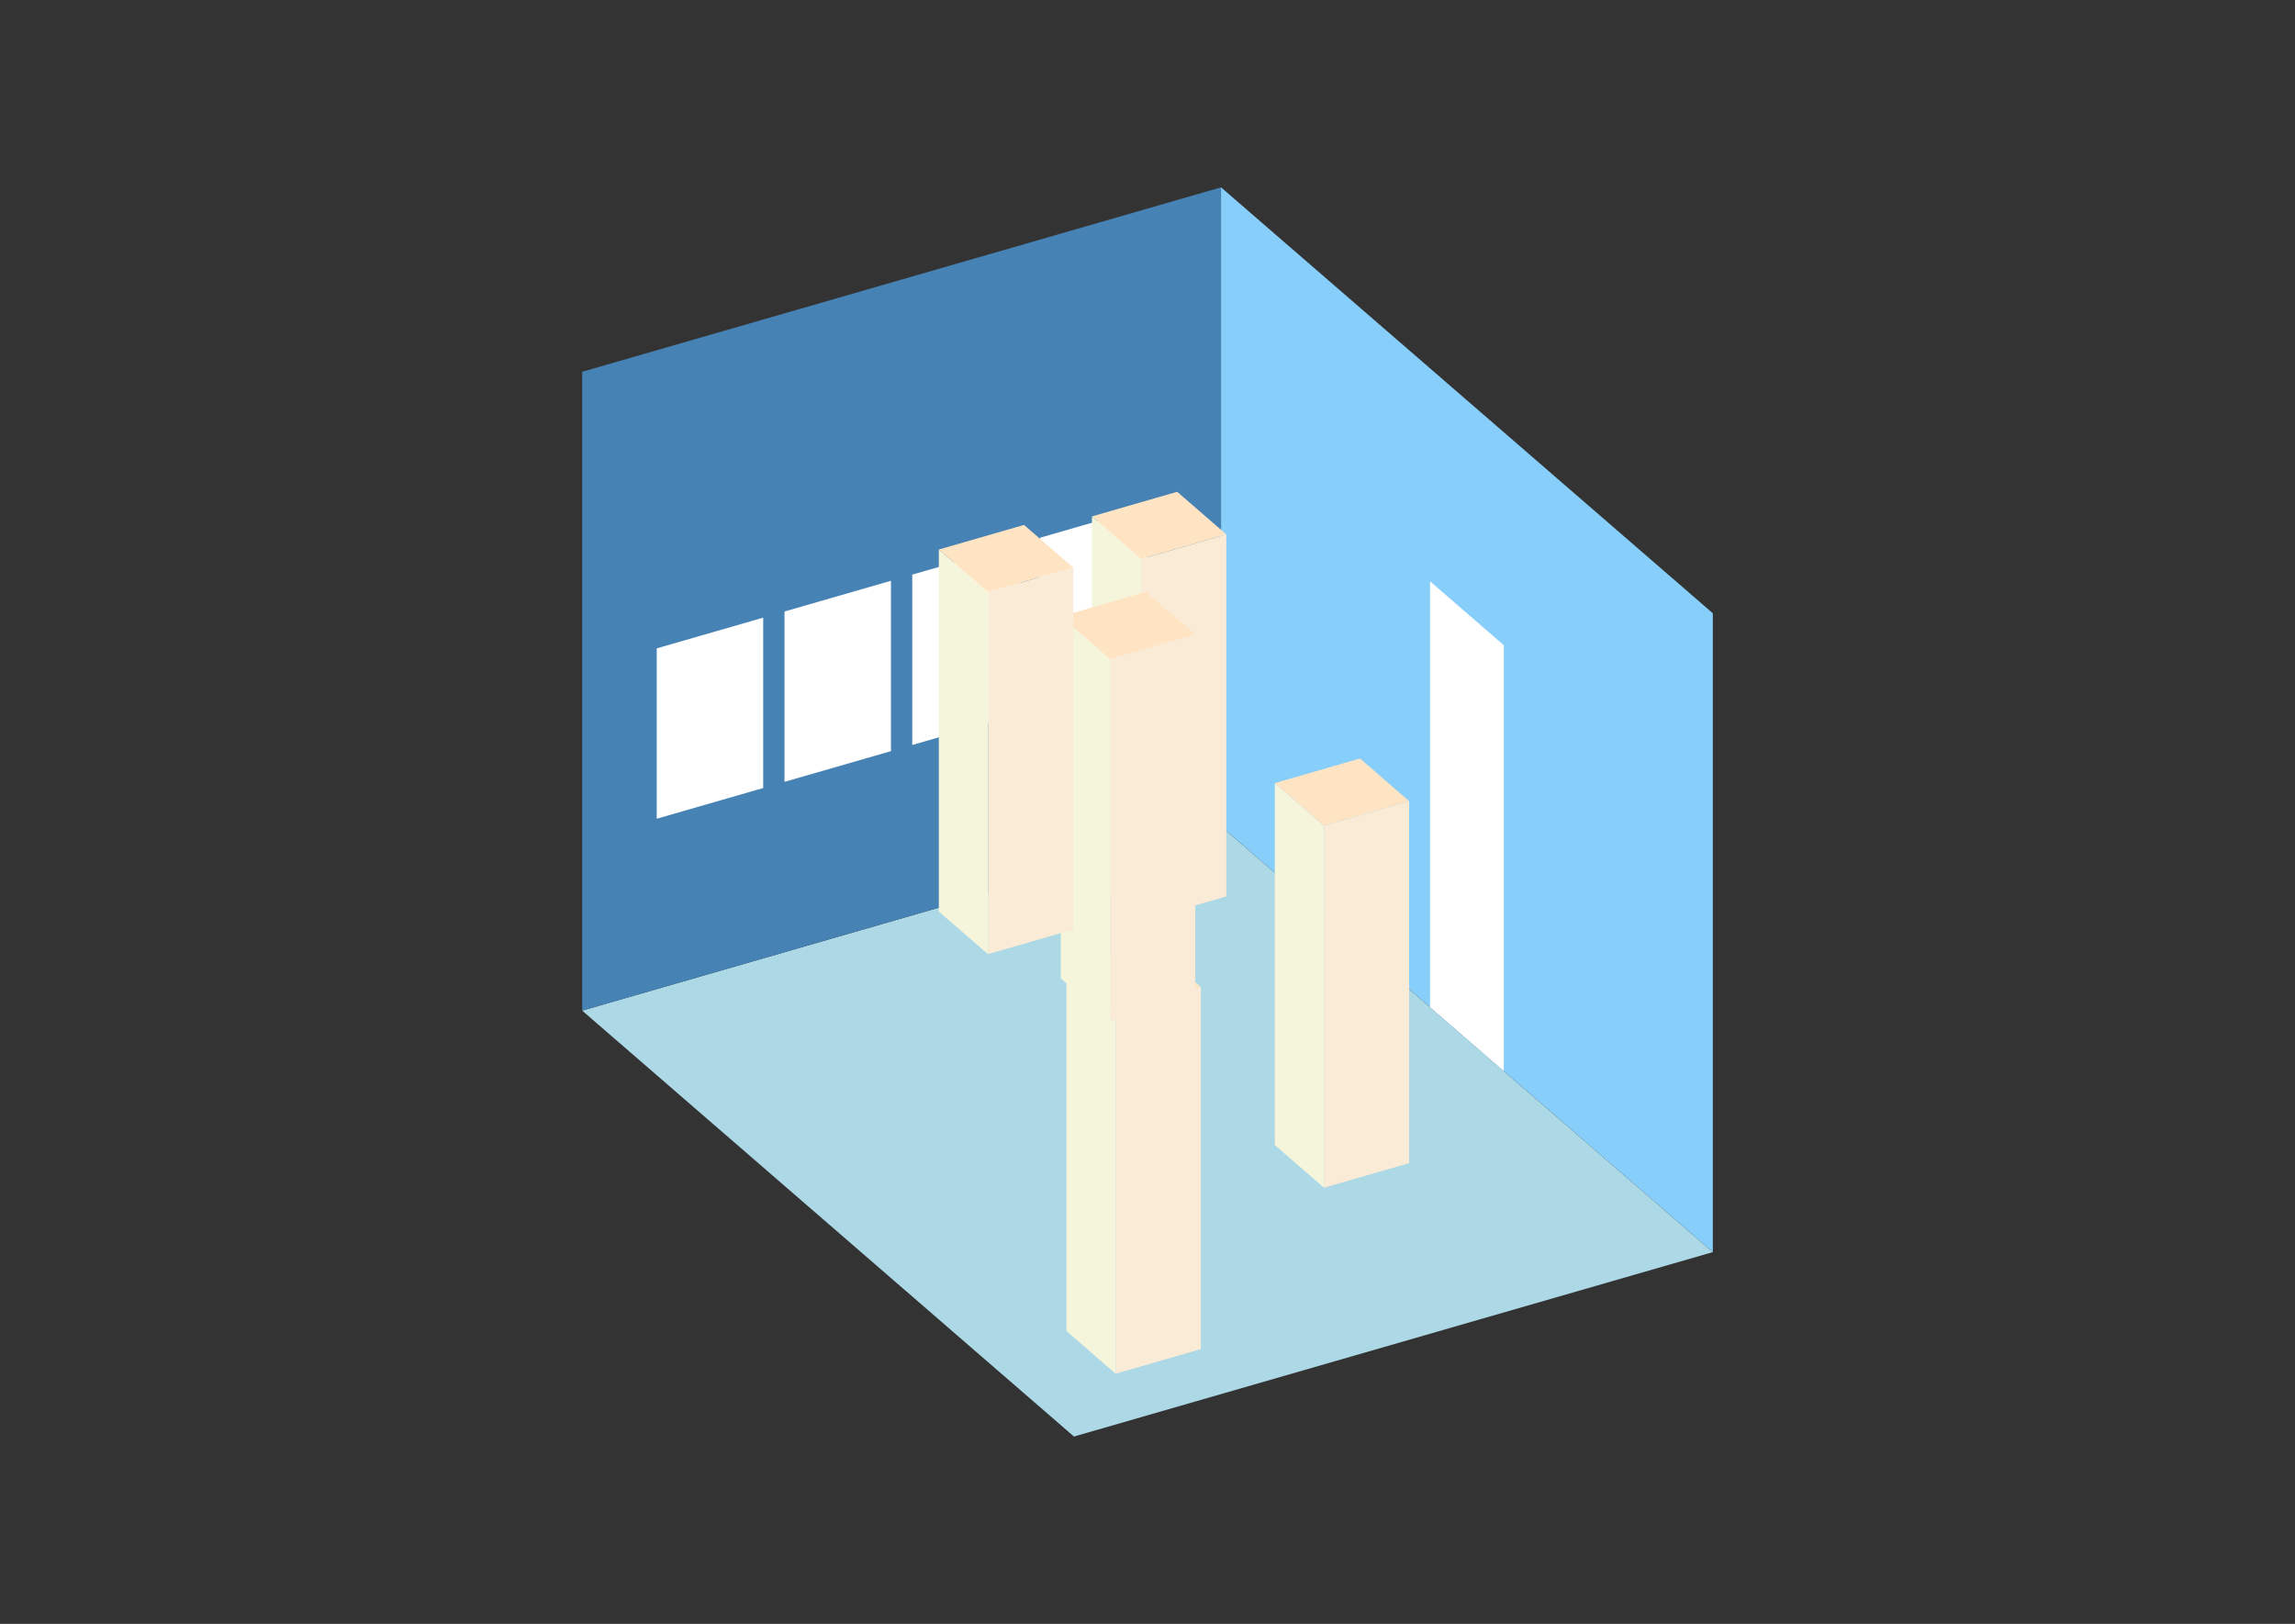 <?xml version="1.0" encoding="UTF-8"?>
<svg
  xmlns="http://www.w3.org/2000/svg"
  width="848"
  height="600"
  style="background-color:white"
>
  <rect width="100%" height="100%" fill="#333333" stroke="none"/>
  <polygon fill="lightblue" points="396.831,530.78 215.119,373.413 451.169,305.271 632.881,462.638" />
  <polygon fill="steelblue" points="215.119,373.413 215.119,137.362 451.169,69.22 451.169,305.271" />
  <polygon fill="lightskyblue" points="632.881,462.638 632.881,226.587 451.169,69.22 451.169,305.271" />
  <polygon fill="white" points="555.654,395.757 555.654,238.39 528.397,214.785 528.397,372.152" />
  <polygon fill="white" points="242.658,302.516 242.658,239.569 282,228.212 282,291.159" />
  <polygon fill="white" points="289.868,288.888 289.868,225.941 329.21,214.584 329.21,277.531" />
  <polygon fill="white" points="337.078,275.259 337.078,212.312 376.42,200.955 376.42,263.902" />
  <polygon fill="white" points="384.288,261.631 384.288,198.684 423.63,187.327 423.63,250.274" />
  <polygon fill="antiquewhite" points="489.208,438.845 489.208,305.083 520.681,295.997 520.681,429.759" />
  <polygon fill="beige" points="489.208,438.845 489.208,305.083 471.037,289.346 471.037,423.108" />
  <polygon fill="bisque" points="489.208,305.083 471.037,289.346 502.51,280.26 520.681,295.997" />
  <polygon fill="antiquewhite" points="412.239,507.561 412.239,373.799 443.713,364.713 443.713,498.475" />
  <polygon fill="beige" points="412.239,507.561 412.239,373.799 394.068,358.062 394.068,491.824" />
  <polygon fill="bisque" points="412.239,373.799 394.068,358.062 425.542,348.976 443.713,364.713" />
  <polygon fill="antiquewhite" points="421.659,340.299 421.659,206.536 453.132,197.451 453.132,331.213" />
  <polygon fill="beige" points="421.659,340.299 421.659,206.536 403.487,190.8 403.487,324.562" />
  <polygon fill="bisque" points="421.659,206.536 403.487,190.8 434.961,181.714 453.132,197.451" />
  <polygon fill="antiquewhite" points="410.149,377.266 410.149,243.504 441.623,234.419 441.623,368.181" />
  <polygon fill="beige" points="410.149,377.266 410.149,243.504 391.978,227.768 391.978,361.53" />
  <polygon fill="bisque" points="410.149,243.504 391.978,227.768 423.452,218.682 441.623,234.419" />
  <polygon fill="antiquewhite" points="365.069,352.538 365.069,218.775 396.542,209.69 396.542,343.452" />
  <polygon fill="beige" points="365.069,352.538 365.069,218.775 346.897,203.039 346.897,336.801" />
  <polygon fill="bisque" points="365.069,218.775 346.897,203.039 378.371,193.953 396.542,209.69" />
</svg>
